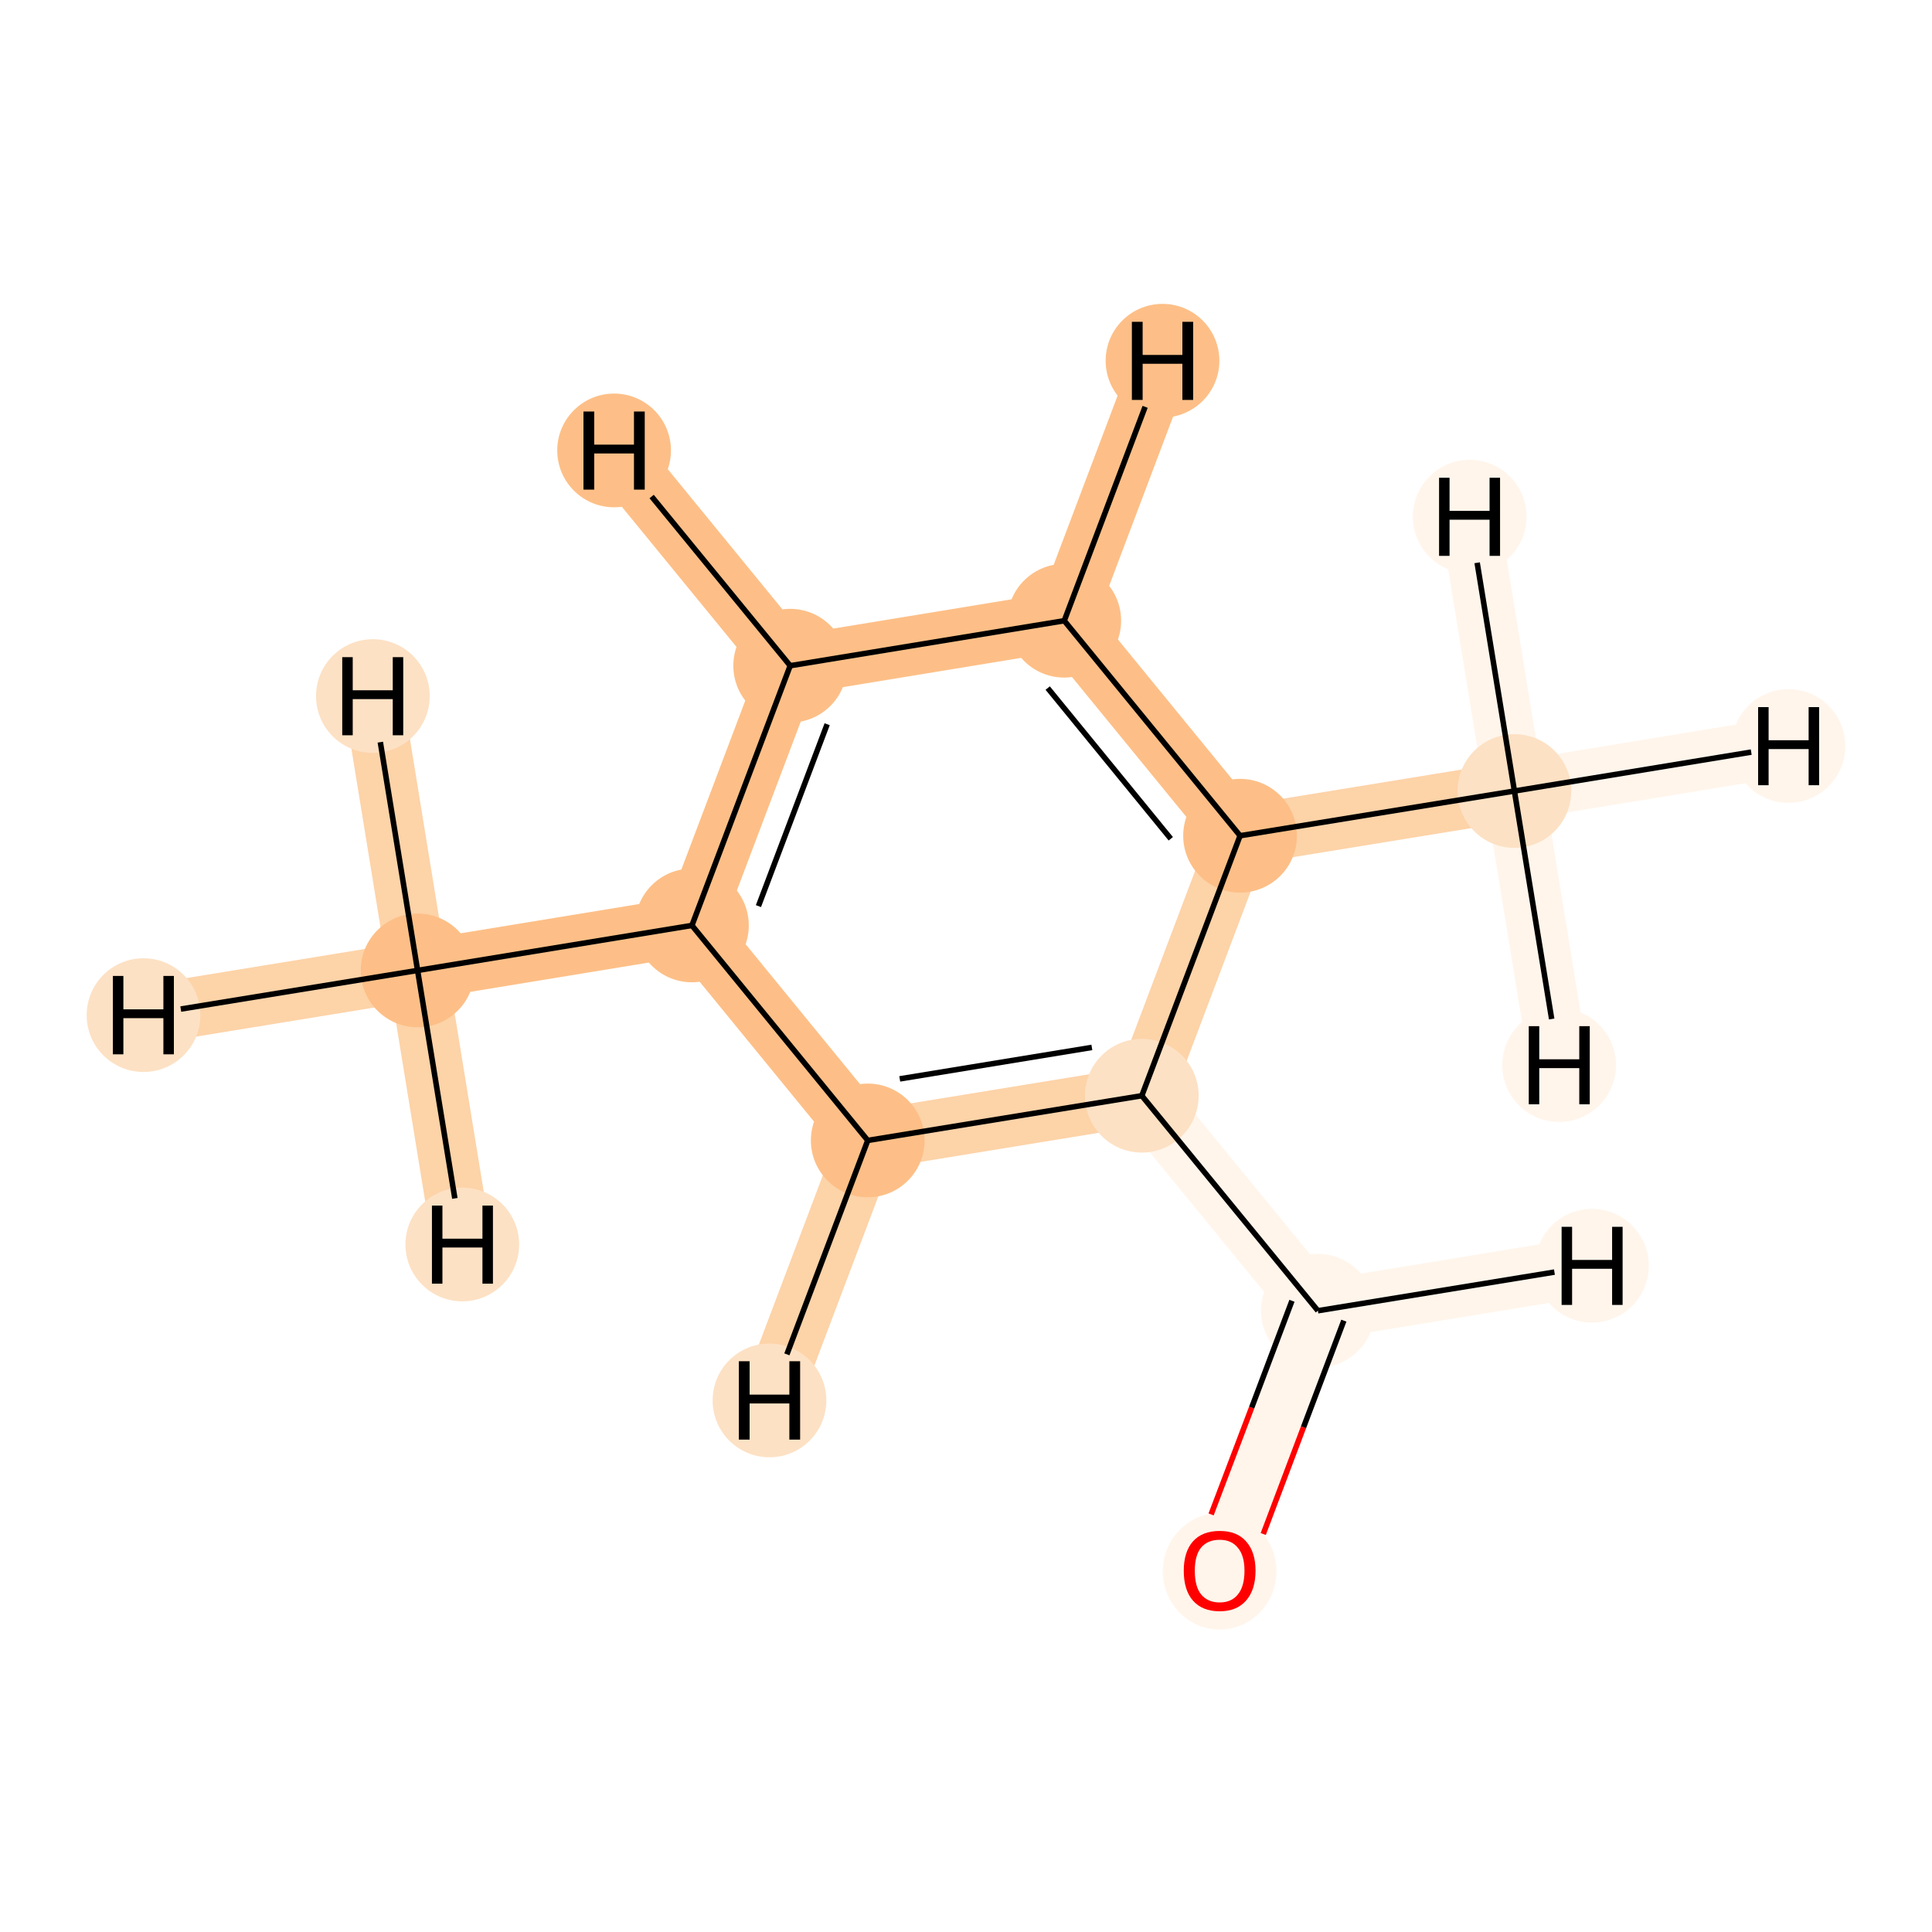 <?xml version='1.0' encoding='iso-8859-1'?>
<svg version='1.1' baseProfile='full'
              xmlns='http://www.w3.org/2000/svg'
                      xmlns:rdkit='http://www.rdkit.org/xml'
                      xmlns:xlink='http://www.w3.org/1999/xlink'
                  xml:space='preserve'
width='700px' height='700px' viewBox='0 0 700 700'>
<!-- END OF HEADER -->
<rect style='opacity:1.0;fill:#FFFFFF;stroke:none' width='700.0' height='700.0' x='0.0' y='0.0'> </rect>
<path d='M 441.9,569.1 L 477.5,474.9' style='fill:none;fill-rule:evenodd;stroke:#FFF5EB;stroke-width:21.5px;stroke-linecap:butt;stroke-linejoin:miter;stroke-opacity:1' />
<path d='M 477.5,474.9 L 413.7,397.0' style='fill:none;fill-rule:evenodd;stroke:#FFF5EB;stroke-width:21.5px;stroke-linecap:butt;stroke-linejoin:miter;stroke-opacity:1' />
<path d='M 477.5,474.9 L 576.8,458.6' style='fill:none;fill-rule:evenodd;stroke:#FFF5EB;stroke-width:21.5px;stroke-linecap:butt;stroke-linejoin:miter;stroke-opacity:1' />
<path d='M 413.7,397.0 L 314.4,413.2' style='fill:none;fill-rule:evenodd;stroke:#FDD3A8;stroke-width:21.5px;stroke-linecap:butt;stroke-linejoin:miter;stroke-opacity:1' />
<path d='M 413.7,397.0 L 449.3,302.8' style='fill:none;fill-rule:evenodd;stroke:#FDD3A8;stroke-width:21.5px;stroke-linecap:butt;stroke-linejoin:miter;stroke-opacity:1' />
<path d='M 314.4,413.2 L 250.7,335.3' style='fill:none;fill-rule:evenodd;stroke:#FDBF87;stroke-width:21.5px;stroke-linecap:butt;stroke-linejoin:miter;stroke-opacity:1' />
<path d='M 314.4,413.2 L 278.8,507.4' style='fill:none;fill-rule:evenodd;stroke:#FDD3A8;stroke-width:21.5px;stroke-linecap:butt;stroke-linejoin:miter;stroke-opacity:1' />
<path d='M 250.7,335.3 L 151.3,351.6' style='fill:none;fill-rule:evenodd;stroke:#FDBF87;stroke-width:21.5px;stroke-linecap:butt;stroke-linejoin:miter;stroke-opacity:1' />
<path d='M 250.7,335.3 L 286.3,241.2' style='fill:none;fill-rule:evenodd;stroke:#FDBF87;stroke-width:21.5px;stroke-linecap:butt;stroke-linejoin:miter;stroke-opacity:1' />
<path d='M 151.3,351.6 L 52.0,367.8' style='fill:none;fill-rule:evenodd;stroke:#FDD3A8;stroke-width:21.5px;stroke-linecap:butt;stroke-linejoin:miter;stroke-opacity:1' />
<path d='M 151.3,351.6 L 135.1,252.2' style='fill:none;fill-rule:evenodd;stroke:#FDD3A8;stroke-width:21.5px;stroke-linecap:butt;stroke-linejoin:miter;stroke-opacity:1' />
<path d='M 151.3,351.6 L 167.5,450.9' style='fill:none;fill-rule:evenodd;stroke:#FDD3A8;stroke-width:21.5px;stroke-linecap:butt;stroke-linejoin:miter;stroke-opacity:1' />
<path d='M 286.3,241.2 L 385.6,224.9' style='fill:none;fill-rule:evenodd;stroke:#FDBF87;stroke-width:21.5px;stroke-linecap:butt;stroke-linejoin:miter;stroke-opacity:1' />
<path d='M 286.3,241.2 L 222.5,163.2' style='fill:none;fill-rule:evenodd;stroke:#FDBF87;stroke-width:21.5px;stroke-linecap:butt;stroke-linejoin:miter;stroke-opacity:1' />
<path d='M 385.6,224.9 L 449.3,302.8' style='fill:none;fill-rule:evenodd;stroke:#FDBF87;stroke-width:21.5px;stroke-linecap:butt;stroke-linejoin:miter;stroke-opacity:1' />
<path d='M 385.6,224.9 L 421.2,130.7' style='fill:none;fill-rule:evenodd;stroke:#FDBF87;stroke-width:21.5px;stroke-linecap:butt;stroke-linejoin:miter;stroke-opacity:1' />
<path d='M 449.3,302.8 L 548.7,286.6' style='fill:none;fill-rule:evenodd;stroke:#FDD3A8;stroke-width:21.5px;stroke-linecap:butt;stroke-linejoin:miter;stroke-opacity:1' />
<path d='M 548.7,286.6 L 648.0,270.3' style='fill:none;fill-rule:evenodd;stroke:#FFF5EB;stroke-width:21.5px;stroke-linecap:butt;stroke-linejoin:miter;stroke-opacity:1' />
<path d='M 548.7,286.6 L 564.9,385.9' style='fill:none;fill-rule:evenodd;stroke:#FFF5EB;stroke-width:21.5px;stroke-linecap:butt;stroke-linejoin:miter;stroke-opacity:1' />
<path d='M 548.7,286.6 L 532.5,187.2' style='fill:none;fill-rule:evenodd;stroke:#FFF5EB;stroke-width:21.5px;stroke-linecap:butt;stroke-linejoin:miter;stroke-opacity:1' />
<ellipse cx='441.9' cy='569.3' rx='20.1' ry='20.6'  style='fill:#FFF5EB;fill-rule:evenodd;stroke:#FFF5EB;stroke-width:1.0px;stroke-linecap:butt;stroke-linejoin:miter;stroke-opacity:1' />
<ellipse cx='477.5' cy='474.9' rx='20.1' ry='20.1'  style='fill:#FFF5EB;fill-rule:evenodd;stroke:#FFF5EB;stroke-width:1.0px;stroke-linecap:butt;stroke-linejoin:miter;stroke-opacity:1' />
<ellipse cx='413.7' cy='397.0' rx='20.1' ry='20.1'  style='fill:#FDE1C4;fill-rule:evenodd;stroke:#FDE1C4;stroke-width:1.0px;stroke-linecap:butt;stroke-linejoin:miter;stroke-opacity:1' />
<ellipse cx='314.4' cy='413.2' rx='20.1' ry='20.1'  style='fill:#FDBF87;fill-rule:evenodd;stroke:#FDBF87;stroke-width:1.0px;stroke-linecap:butt;stroke-linejoin:miter;stroke-opacity:1' />
<ellipse cx='250.7' cy='335.3' rx='20.1' ry='20.1'  style='fill:#FDBF87;fill-rule:evenodd;stroke:#FDBF87;stroke-width:1.0px;stroke-linecap:butt;stroke-linejoin:miter;stroke-opacity:1' />
<ellipse cx='151.3' cy='351.6' rx='20.1' ry='20.1'  style='fill:#FDBF87;fill-rule:evenodd;stroke:#FDBF87;stroke-width:1.0px;stroke-linecap:butt;stroke-linejoin:miter;stroke-opacity:1' />
<ellipse cx='286.3' cy='241.2' rx='20.1' ry='20.1'  style='fill:#FDBF87;fill-rule:evenodd;stroke:#FDBF87;stroke-width:1.0px;stroke-linecap:butt;stroke-linejoin:miter;stroke-opacity:1' />
<ellipse cx='385.6' cy='224.9' rx='20.1' ry='20.1'  style='fill:#FDBF87;fill-rule:evenodd;stroke:#FDBF87;stroke-width:1.0px;stroke-linecap:butt;stroke-linejoin:miter;stroke-opacity:1' />
<ellipse cx='449.3' cy='302.8' rx='20.1' ry='20.1'  style='fill:#FDBF87;fill-rule:evenodd;stroke:#FDBF87;stroke-width:1.0px;stroke-linecap:butt;stroke-linejoin:miter;stroke-opacity:1' />
<ellipse cx='548.7' cy='286.6' rx='20.1' ry='20.1'  style='fill:#FDE1C4;fill-rule:evenodd;stroke:#FDE1C4;stroke-width:1.0px;stroke-linecap:butt;stroke-linejoin:miter;stroke-opacity:1' />
<ellipse cx='576.8' cy='458.6' rx='20.1' ry='20.1'  style='fill:#FFF5EB;fill-rule:evenodd;stroke:#FFF5EB;stroke-width:1.0px;stroke-linecap:butt;stroke-linejoin:miter;stroke-opacity:1' />
<ellipse cx='278.8' cy='507.4' rx='20.1' ry='20.1'  style='fill:#FDE1C4;fill-rule:evenodd;stroke:#FDE1C4;stroke-width:1.0px;stroke-linecap:butt;stroke-linejoin:miter;stroke-opacity:1' />
<ellipse cx='52.0' cy='367.8' rx='20.1' ry='20.1'  style='fill:#FDE1C4;fill-rule:evenodd;stroke:#FDE1C4;stroke-width:1.0px;stroke-linecap:butt;stroke-linejoin:miter;stroke-opacity:1' />
<ellipse cx='135.1' cy='252.2' rx='20.1' ry='20.1'  style='fill:#FDE1C4;fill-rule:evenodd;stroke:#FDE1C4;stroke-width:1.0px;stroke-linecap:butt;stroke-linejoin:miter;stroke-opacity:1' />
<ellipse cx='167.5' cy='450.9' rx='20.1' ry='20.1'  style='fill:#FDE1C4;fill-rule:evenodd;stroke:#FDE1C4;stroke-width:1.0px;stroke-linecap:butt;stroke-linejoin:miter;stroke-opacity:1' />
<ellipse cx='222.5' cy='163.2' rx='20.1' ry='20.1'  style='fill:#FDBF87;fill-rule:evenodd;stroke:#FDBF87;stroke-width:1.0px;stroke-linecap:butt;stroke-linejoin:miter;stroke-opacity:1' />
<ellipse cx='421.2' cy='130.7' rx='20.1' ry='20.1'  style='fill:#FDBF87;fill-rule:evenodd;stroke:#FDBF87;stroke-width:1.0px;stroke-linecap:butt;stroke-linejoin:miter;stroke-opacity:1' />
<ellipse cx='648.0' cy='270.3' rx='20.1' ry='20.1'  style='fill:#FFF5EB;fill-rule:evenodd;stroke:#FFF5EB;stroke-width:1.0px;stroke-linecap:butt;stroke-linejoin:miter;stroke-opacity:1' />
<ellipse cx='564.9' cy='385.9' rx='20.1' ry='20.1'  style='fill:#FFF5EB;fill-rule:evenodd;stroke:#FFF5EB;stroke-width:1.0px;stroke-linecap:butt;stroke-linejoin:miter;stroke-opacity:1' />
<ellipse cx='532.5' cy='187.2' rx='20.1' ry='20.1'  style='fill:#FFF5EB;fill-rule:evenodd;stroke:#FFF5EB;stroke-width:1.0px;stroke-linecap:butt;stroke-linejoin:miter;stroke-opacity:1' />
<path class='bond-0 atom-0 atom-1' d='M 457.7,555.8 L 472.3,517.1' style='fill:none;fill-rule:evenodd;stroke:#FF0000;stroke-width:2.0px;stroke-linecap:butt;stroke-linejoin:miter;stroke-opacity:1' />
<path class='bond-0 atom-0 atom-1' d='M 472.3,517.1 L 486.9,478.5' style='fill:none;fill-rule:evenodd;stroke:#000000;stroke-width:2.0px;stroke-linecap:butt;stroke-linejoin:miter;stroke-opacity:1' />
<path class='bond-0 atom-0 atom-1' d='M 438.8,548.7 L 453.5,510.0' style='fill:none;fill-rule:evenodd;stroke:#FF0000;stroke-width:2.0px;stroke-linecap:butt;stroke-linejoin:miter;stroke-opacity:1' />
<path class='bond-0 atom-0 atom-1' d='M 453.5,510.0 L 468.1,471.3' style='fill:none;fill-rule:evenodd;stroke:#000000;stroke-width:2.0px;stroke-linecap:butt;stroke-linejoin:miter;stroke-opacity:1' />
<path class='bond-1 atom-1 atom-2' d='M 477.5,474.9 L 413.7,397.0' style='fill:none;fill-rule:evenodd;stroke:#000000;stroke-width:2.0px;stroke-linecap:butt;stroke-linejoin:miter;stroke-opacity:1' />
<path class='bond-10 atom-1 atom-10' d='M 477.5,474.9 L 563.2,460.9' style='fill:none;fill-rule:evenodd;stroke:#000000;stroke-width:2.0px;stroke-linecap:butt;stroke-linejoin:miter;stroke-opacity:1' />
<path class='bond-2 atom-2 atom-3' d='M 413.7,397.0 L 314.4,413.2' style='fill:none;fill-rule:evenodd;stroke:#000000;stroke-width:2.0px;stroke-linecap:butt;stroke-linejoin:miter;stroke-opacity:1' />
<path class='bond-2 atom-2 atom-3' d='M 395.6,379.5 L 326.0,390.9' style='fill:none;fill-rule:evenodd;stroke:#000000;stroke-width:2.0px;stroke-linecap:butt;stroke-linejoin:miter;stroke-opacity:1' />
<path class='bond-9 atom-8 atom-2' d='M 449.3,302.8 L 413.7,397.0' style='fill:none;fill-rule:evenodd;stroke:#000000;stroke-width:2.0px;stroke-linecap:butt;stroke-linejoin:miter;stroke-opacity:1' />
<path class='bond-3 atom-3 atom-4' d='M 314.4,413.2 L 250.7,335.3' style='fill:none;fill-rule:evenodd;stroke:#000000;stroke-width:2.0px;stroke-linecap:butt;stroke-linejoin:miter;stroke-opacity:1' />
<path class='bond-11 atom-3 atom-11' d='M 314.4,413.2 L 285.1,490.7' style='fill:none;fill-rule:evenodd;stroke:#000000;stroke-width:2.0px;stroke-linecap:butt;stroke-linejoin:miter;stroke-opacity:1' />
<path class='bond-4 atom-4 atom-5' d='M 250.7,335.3 L 151.3,351.6' style='fill:none;fill-rule:evenodd;stroke:#000000;stroke-width:2.0px;stroke-linecap:butt;stroke-linejoin:miter;stroke-opacity:1' />
<path class='bond-5 atom-4 atom-6' d='M 250.7,335.3 L 286.3,241.2' style='fill:none;fill-rule:evenodd;stroke:#000000;stroke-width:2.0px;stroke-linecap:butt;stroke-linejoin:miter;stroke-opacity:1' />
<path class='bond-5 atom-4 atom-6' d='M 274.8,328.3 L 299.7,262.4' style='fill:none;fill-rule:evenodd;stroke:#000000;stroke-width:2.0px;stroke-linecap:butt;stroke-linejoin:miter;stroke-opacity:1' />
<path class='bond-12 atom-5 atom-12' d='M 151.3,351.6 L 65.5,365.6' style='fill:none;fill-rule:evenodd;stroke:#000000;stroke-width:2.0px;stroke-linecap:butt;stroke-linejoin:miter;stroke-opacity:1' />
<path class='bond-13 atom-5 atom-13' d='M 151.3,351.6 L 137.8,268.9' style='fill:none;fill-rule:evenodd;stroke:#000000;stroke-width:2.0px;stroke-linecap:butt;stroke-linejoin:miter;stroke-opacity:1' />
<path class='bond-14 atom-5 atom-14' d='M 151.3,351.6 L 164.8,434.2' style='fill:none;fill-rule:evenodd;stroke:#000000;stroke-width:2.0px;stroke-linecap:butt;stroke-linejoin:miter;stroke-opacity:1' />
<path class='bond-6 atom-6 atom-7' d='M 286.3,241.2 L 385.6,224.9' style='fill:none;fill-rule:evenodd;stroke:#000000;stroke-width:2.0px;stroke-linecap:butt;stroke-linejoin:miter;stroke-opacity:1' />
<path class='bond-15 atom-6 atom-15' d='M 286.3,241.2 L 236.1,179.9' style='fill:none;fill-rule:evenodd;stroke:#000000;stroke-width:2.0px;stroke-linecap:butt;stroke-linejoin:miter;stroke-opacity:1' />
<path class='bond-7 atom-7 atom-8' d='M 385.6,224.9 L 449.3,302.8' style='fill:none;fill-rule:evenodd;stroke:#000000;stroke-width:2.0px;stroke-linecap:butt;stroke-linejoin:miter;stroke-opacity:1' />
<path class='bond-7 atom-7 atom-8' d='M 379.6,249.3 L 424.2,303.9' style='fill:none;fill-rule:evenodd;stroke:#000000;stroke-width:2.0px;stroke-linecap:butt;stroke-linejoin:miter;stroke-opacity:1' />
<path class='bond-16 atom-7 atom-16' d='M 385.6,224.9 L 414.9,147.4' style='fill:none;fill-rule:evenodd;stroke:#000000;stroke-width:2.0px;stroke-linecap:butt;stroke-linejoin:miter;stroke-opacity:1' />
<path class='bond-8 atom-8 atom-9' d='M 449.3,302.8 L 548.7,286.6' style='fill:none;fill-rule:evenodd;stroke:#000000;stroke-width:2.0px;stroke-linecap:butt;stroke-linejoin:miter;stroke-opacity:1' />
<path class='bond-17 atom-9 atom-17' d='M 548.7,286.6 L 634.5,272.5' style='fill:none;fill-rule:evenodd;stroke:#000000;stroke-width:2.0px;stroke-linecap:butt;stroke-linejoin:miter;stroke-opacity:1' />
<path class='bond-18 atom-9 atom-18' d='M 548.7,286.6 L 562.2,369.2' style='fill:none;fill-rule:evenodd;stroke:#000000;stroke-width:2.0px;stroke-linecap:butt;stroke-linejoin:miter;stroke-opacity:1' />
<path class='bond-19 atom-9 atom-19' d='M 548.7,286.6 L 535.2,203.9' style='fill:none;fill-rule:evenodd;stroke:#000000;stroke-width:2.0px;stroke-linecap:butt;stroke-linejoin:miter;stroke-opacity:1' />
<path  class='atom-0' d='M 428.9 569.1
Q 428.9 562.3, 432.2 558.5
Q 435.6 554.7, 441.9 554.7
Q 448.2 554.7, 451.5 558.5
Q 454.9 562.3, 454.9 569.1
Q 454.9 576.0, 451.5 579.9
Q 448.1 583.8, 441.9 583.8
Q 435.6 583.8, 432.2 579.9
Q 428.9 576.1, 428.9 569.1
M 441.9 580.6
Q 446.2 580.6, 448.5 577.7
Q 450.9 574.8, 450.9 569.1
Q 450.9 563.6, 448.5 560.8
Q 446.2 557.9, 441.9 557.9
Q 437.6 557.9, 435.2 560.7
Q 432.9 563.5, 432.9 569.1
Q 432.9 574.9, 435.2 577.7
Q 437.6 580.6, 441.9 580.6
' fill='#FF0000'/>
<path  class='atom-10' d='M 565.8 444.5
L 569.6 444.5
L 569.6 456.5
L 584.1 456.5
L 584.1 444.5
L 587.9 444.5
L 587.9 472.8
L 584.1 472.8
L 584.1 459.7
L 569.6 459.7
L 569.6 472.8
L 565.8 472.8
L 565.8 444.5
' fill='#000000'/>
<path  class='atom-11' d='M 267.7 493.2
L 271.6 493.2
L 271.6 505.3
L 286.0 505.3
L 286.0 493.2
L 289.9 493.2
L 289.9 521.6
L 286.0 521.6
L 286.0 508.5
L 271.6 508.5
L 271.6 521.6
L 267.7 521.6
L 267.7 493.2
' fill='#000000'/>
<path  class='atom-12' d='M 40.9 353.6
L 44.7 353.6
L 44.7 365.7
L 59.2 365.7
L 59.2 353.6
L 63.0 353.6
L 63.0 382.0
L 59.2 382.0
L 59.2 368.9
L 44.7 368.9
L 44.7 382.0
L 40.9 382.0
L 40.9 353.6
' fill='#000000'/>
<path  class='atom-13' d='M 124.0 238.1
L 127.8 238.1
L 127.8 250.1
L 142.3 250.1
L 142.3 238.1
L 146.1 238.1
L 146.1 266.4
L 142.3 266.4
L 142.3 253.3
L 127.8 253.3
L 127.8 266.4
L 124.0 266.4
L 124.0 238.1
' fill='#000000'/>
<path  class='atom-14' d='M 156.5 436.8
L 160.3 436.8
L 160.3 448.8
L 174.8 448.8
L 174.8 436.8
L 178.6 436.8
L 178.6 465.1
L 174.8 465.1
L 174.8 452.0
L 160.3 452.0
L 160.3 465.1
L 156.5 465.1
L 156.5 436.8
' fill='#000000'/>
<path  class='atom-15' d='M 211.4 149.1
L 215.3 149.1
L 215.3 161.1
L 229.7 161.1
L 229.7 149.1
L 233.6 149.1
L 233.6 177.4
L 229.7 177.4
L 229.7 164.3
L 215.3 164.3
L 215.3 177.4
L 211.4 177.4
L 211.4 149.1
' fill='#000000'/>
<path  class='atom-16' d='M 410.1 116.6
L 414.0 116.6
L 414.0 128.6
L 428.4 128.6
L 428.4 116.6
L 432.3 116.6
L 432.3 144.9
L 428.4 144.9
L 428.4 131.8
L 414.0 131.8
L 414.0 144.9
L 410.1 144.9
L 410.1 116.6
' fill='#000000'/>
<path  class='atom-17' d='M 637.0 256.2
L 640.8 256.2
L 640.8 268.2
L 655.3 268.2
L 655.3 256.2
L 659.1 256.2
L 659.1 284.5
L 655.3 284.5
L 655.3 271.4
L 640.8 271.4
L 640.8 284.5
L 637.0 284.5
L 637.0 256.2
' fill='#000000'/>
<path  class='atom-18' d='M 553.9 371.8
L 557.7 371.8
L 557.7 383.8
L 572.2 383.8
L 572.2 371.8
L 576.0 371.8
L 576.0 400.1
L 572.2 400.1
L 572.2 387.0
L 557.7 387.0
L 557.7 400.1
L 553.9 400.1
L 553.9 371.8
' fill='#000000'/>
<path  class='atom-19' d='M 521.4 173.1
L 525.2 173.1
L 525.2 185.1
L 539.7 185.1
L 539.7 173.1
L 543.5 173.1
L 543.5 201.4
L 539.7 201.4
L 539.7 188.3
L 525.2 188.3
L 525.2 201.4
L 521.4 201.4
L 521.4 173.1
' fill='#000000'/>
</svg>
